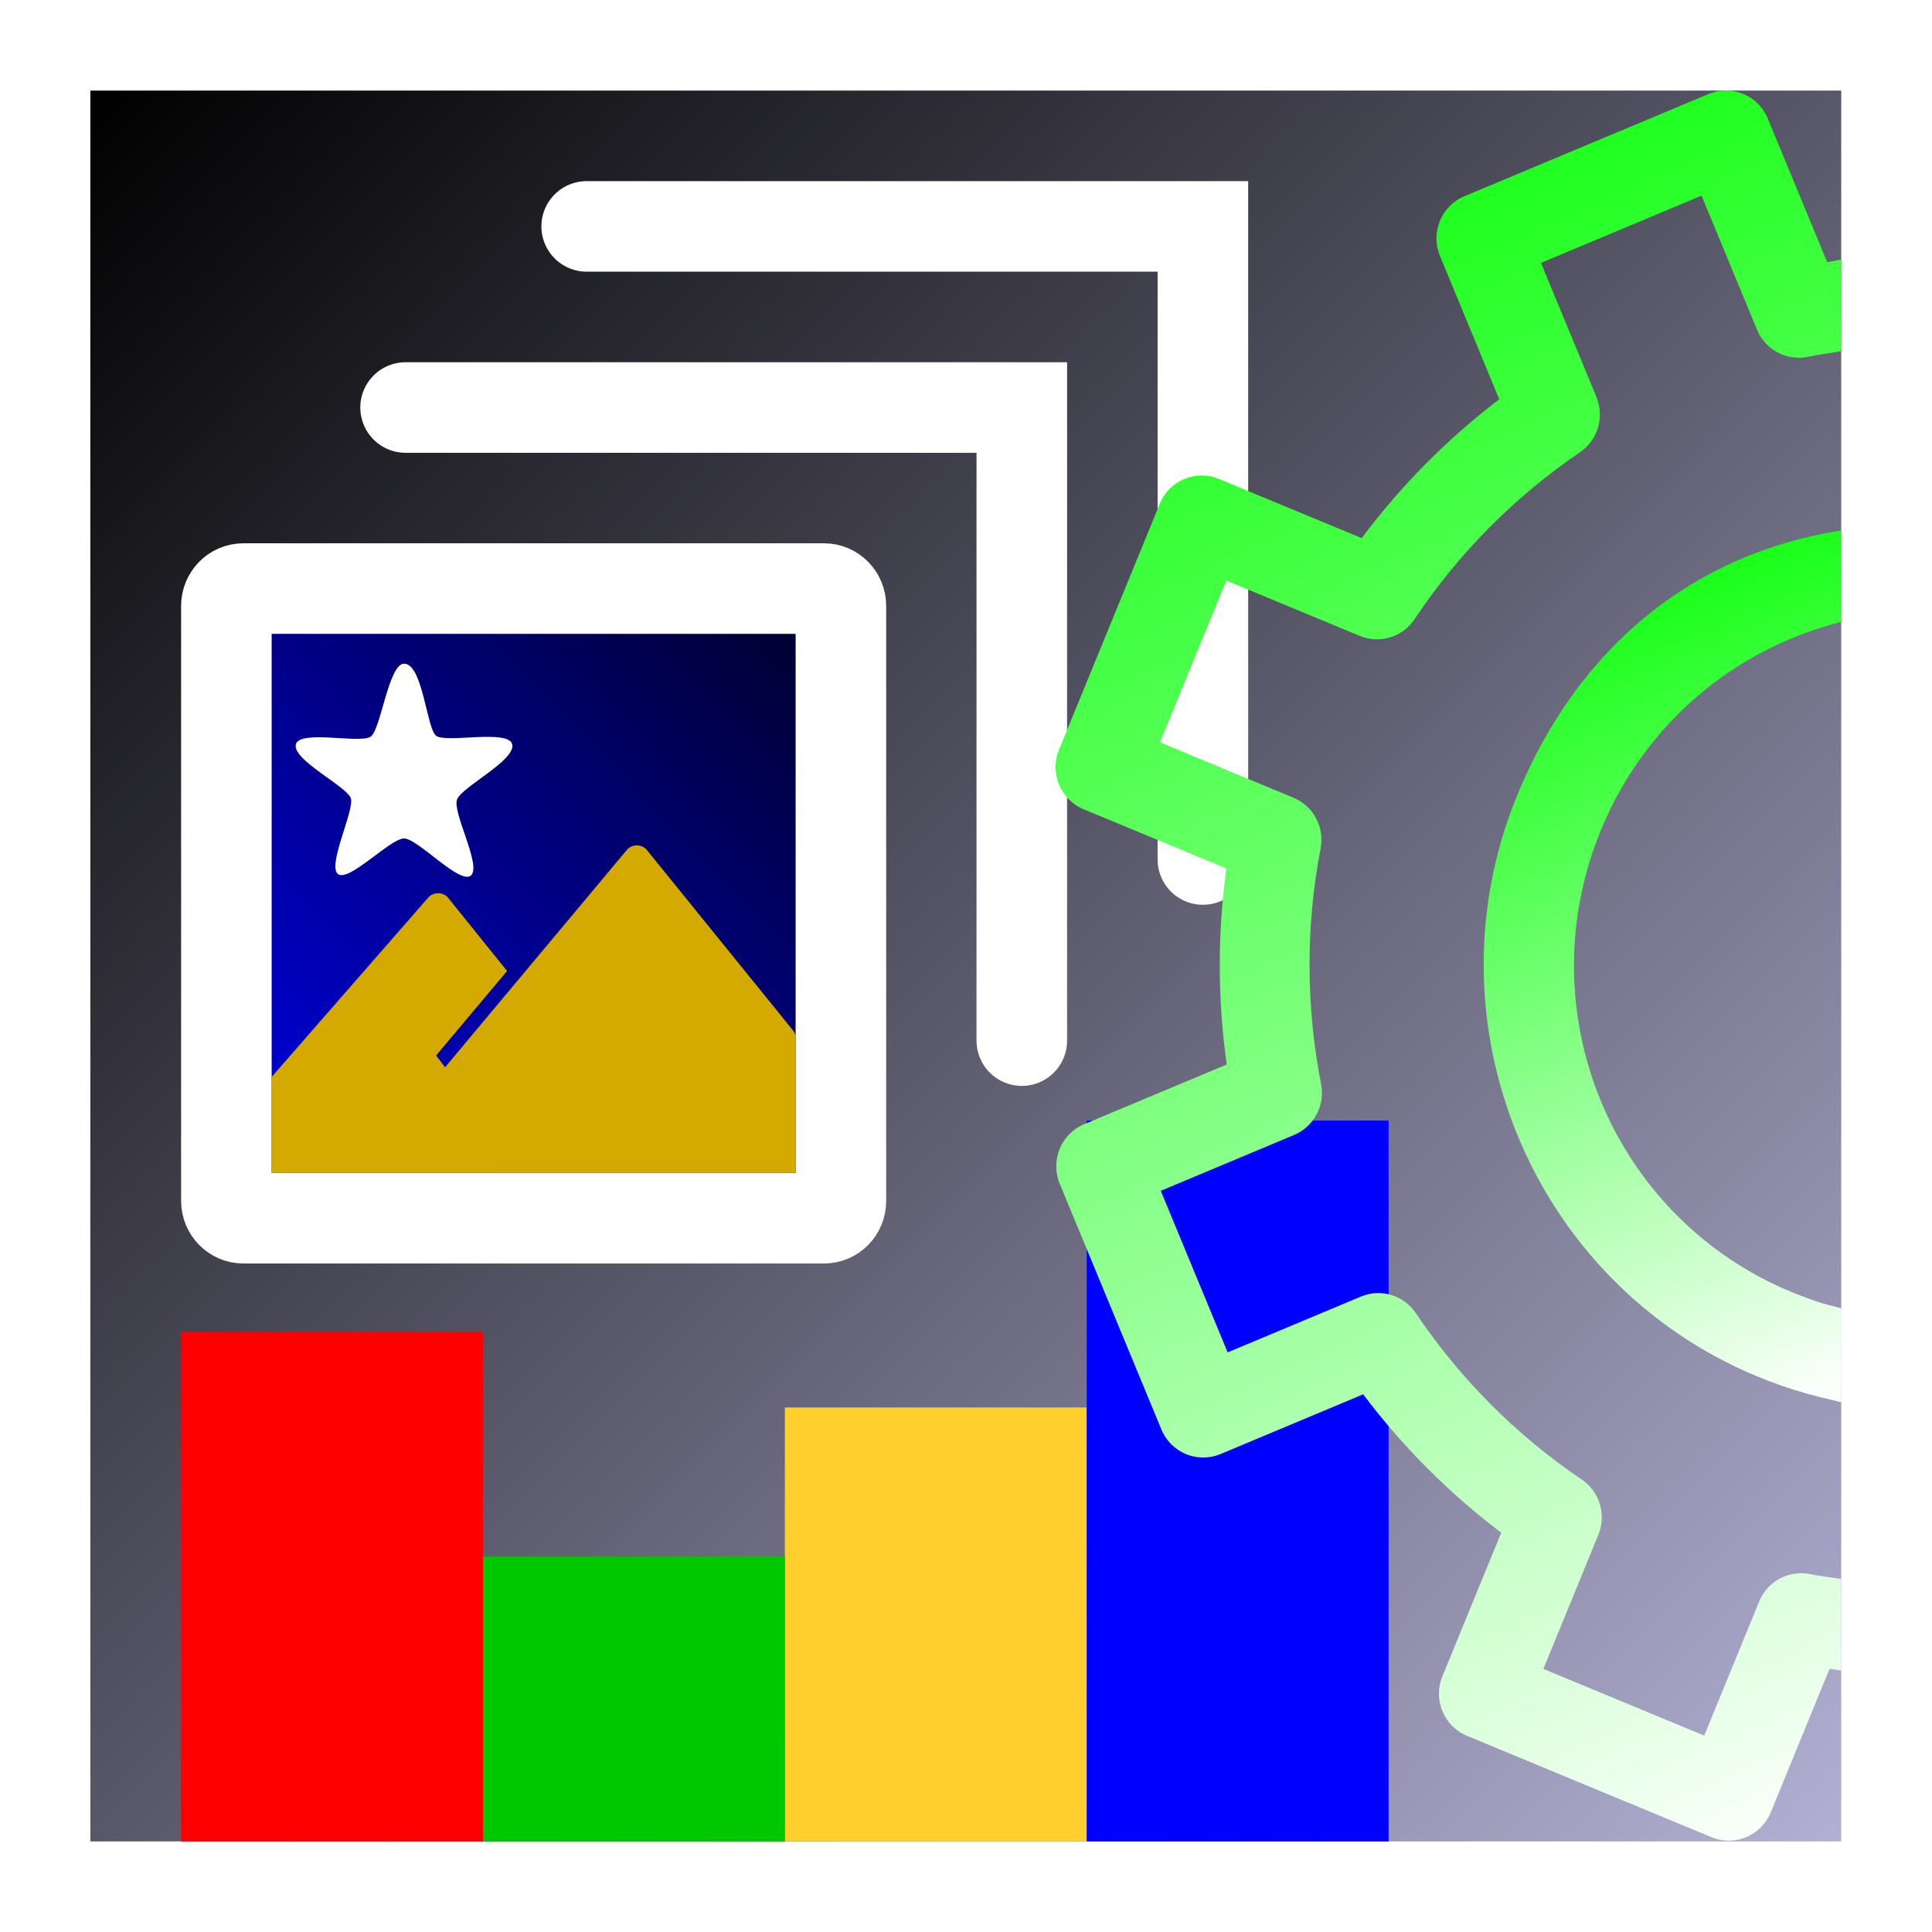 <?xml version="1.0" encoding="UTF-8"?>
<svg width="512" height="512" version="1.1" viewBox="0 0 135.47 135.47" xmlns="http://www.w3.org/2000/svg"><defs><linearGradient id="a" x1="25.123" x2="148.04" y1="178.73" y2="301.41" gradientTransform="translate(-18.788 -172.38)" gradientUnits="userSpaceOnUse"><stop offset="0"/><stop stop-color="#b2b0d3" offset="1"/></linearGradient><linearGradient id="b" x1="56.499" x2="100.81" y1="74.624" y2="30.426" gradientTransform="matrix(.795 0 0 .815 -25.475 19.263)" gradientUnits="userSpaceOnUse"><stop stop-color="#0000d7" offset="0"/><stop stop-color="#000035" offset="1"/></linearGradient><linearGradient id="c" x1="129.31" x2="75.406" y1="128.51" y2="8.438" gradientTransform="translate(0 .265)" gradientUnits="userSpaceOnUse"><stop stop-color="#fff" offset="0"/><stop stop-color="#0f0" offset="1"/></linearGradient><linearGradient id="e" x1="104.44" x2="128.73" y1="40.248" y2="98.19" gradientUnits="userSpaceOnUse"><stop stop-color="#0f0" offset="0"/><stop stop-color="#fff" offset="1"/></linearGradient><filter id="d" x="-1.9286e-6" y="-8.7098e-7" width="1" height="1" color-interpolation-filters="sRGB"><feGaussianBlur stdDeviation="0"/></filter></defs><path d="M6.335 6.35h122.77v122.77H6.335z" fill="url(#a)"/><path d="M55.033 98.69H76.2v30.427H55.033z" fill="#ffcf2e" paint-order="fill markers stroke"/><path d="M12.7 93.398h21.167v35.719H12.7z" fill="red" paint-order="fill markers stroke"/><path d="M33.867 109.15h21.167v19.968H33.867z" fill="#00c800" paint-order="fill markers stroke"/><path d="M76.2 78.572h21.167v50.544H76.2z" fill="#00f" paint-order="fill markers stroke"/><path d="m28.439 28.575h43.209v44.392" fill="none" stroke="#fff" stroke-linecap="round" stroke-width="6.35"/><path transform="translate(.669 .969)" d="M57.109 84.451H16.393c-.656 0-1.188-.545-1.188-1.217V41.518c0-.672.532-1.217 1.188-1.217h40.714c.656 0 1.188.545 1.188 1.217v41.715c.002.674-.53 1.219-1.186 1.219z" fill="url(#b)" stroke="#fff" stroke-miterlimit="1" stroke-width="6.35"/><path d="M19.05 75.511l10.955-12.548c.353-.439 1.077-.437 1.427.002l4.126 5.121-4.979 5.927.632.821 12.737-15.23c.353-.435 1.06-.435 1.413 0l10.255 12.661c.114.141.176.311.176.486v9.499h-36.742z" fill="#d4aa00"/><path d="M28.331 46.535c1.302-.003 1.58 4.467 2.231 5.041.651.574 5.141-.485 5.358.632.217 1.117-3.494 2.941-3.866 3.835-.372.893 1.743 4.675.967 5.345-.775.67-3.729-2.597-4.691-2.597s-3.853 3.076-4.629 2.502c-.775-.574 1.153-4.475.905-5.304-.248-.829-4.103-2.694-3.866-3.779.236-1.085 4.552-.025 5.265-.568.713-.542 1.239-5.073 2.324-5.105" fill="#fff" fill-rule="evenodd"/><path d="m41.137 15.875h43.209v44.392" fill="none" stroke="#fff" stroke-linecap="round" stroke-width="6.35"/><g><path transform="matrix(1 0 0 1.006 8e-7 -.678)" d="M120.98 6.984c-.405.005-.805.088-1.178.243l-17.125 7.128c-1.619.674-2.385 2.533-1.711 4.152l4.162 9.998c-3.609 2.73-6.859 5.971-9.646 9.678l-10.012-4.126c-1.621-.668-3.477.104-4.146 1.726l-7.069 17.15c-.668 1.621.105 3.477 1.726 4.145l10.012 4.127c-.634 4.595-.612 9.184.024 13.665l-9.998 4.162c-1.619.674-2.385 2.533-1.711 4.152l7.129 17.125c.674 1.619 2.532 2.385 4.151 1.711l9.998-4.162c2.73 3.608 5.972 6.857 9.679 9.645l-4.127 10.012c-.668 1.621.104 3.477 1.726 4.146l17.15 7.069c1.621.668 3.477-.104 4.146-1.726l4.127-10.014c.369.051.446.066.815.124.002-2.929.002-3.43.001-6.386-.699-.099-1.513-.207-2.211-.342-1.483-.286-2.962.511-3.537 1.907l-3.856 9.355-11.279-4.649 3.856-9.355c.575-1.396.088-3.005-1.166-3.846-4.671-3.136-8.587-7.095-11.635-11.6-.846-1.25-2.456-1.732-3.849-1.152l-9.346 3.89-4.688-11.262 9.346-3.891c1.394-.58 2.187-2.062 1.895-3.543-1.049-5.337-1.099-10.906-.033-16.429.286-1.483-.512-2.962-1.908-3.537l-9.355-3.856 4.649-11.279 9.355 3.856c1.396.575 3.005.088 3.846-1.166 3.136-4.671 7.096-8.587 11.6-11.635 1.25-.846 1.732-2.456 1.152-3.85l-3.89-9.346 11.262-4.688 3.89 9.346c.58 1.394 2.062 2.186 3.543 1.895.716-.141 1.637-.294 2.361-.399-.005-2.961-.005-3.595-.002-6.398-.382.087-.588.135-.985.191l-4.165-10.007c-.499-1.198-1.676-1.972-2.974-1.954z" fill="url(#c)" filter="url(#d)"/><path transform="matrix(1 0 0 1.006 8e-7 -.678)" d="M129.1 37.649c-10.356 1.609-18.454 8.115-22.73 18.49-6.51 15.794 1.054 33.963 16.848 40.473 1.161.479 2.337.882 3.52 1.212.592.165 1.185.312 1.78.44.297.064.294.089.592.144l.021-6.536c-1.654-.425-1.668-.431-3.492-1.131h-.001c-12.621-5.202-18.598-19.561-13.396-32.182 1.708-4.145 4.407-7.568 7.709-10.115 1.651-1.273 3.452-2.328 5.355-3.144.952-.408 1.929-.756 2.925-1.043.249-.072.62-.18.871-.243z" fill="url(#e)" paint-order="markers fill stroke"/></g></svg>
